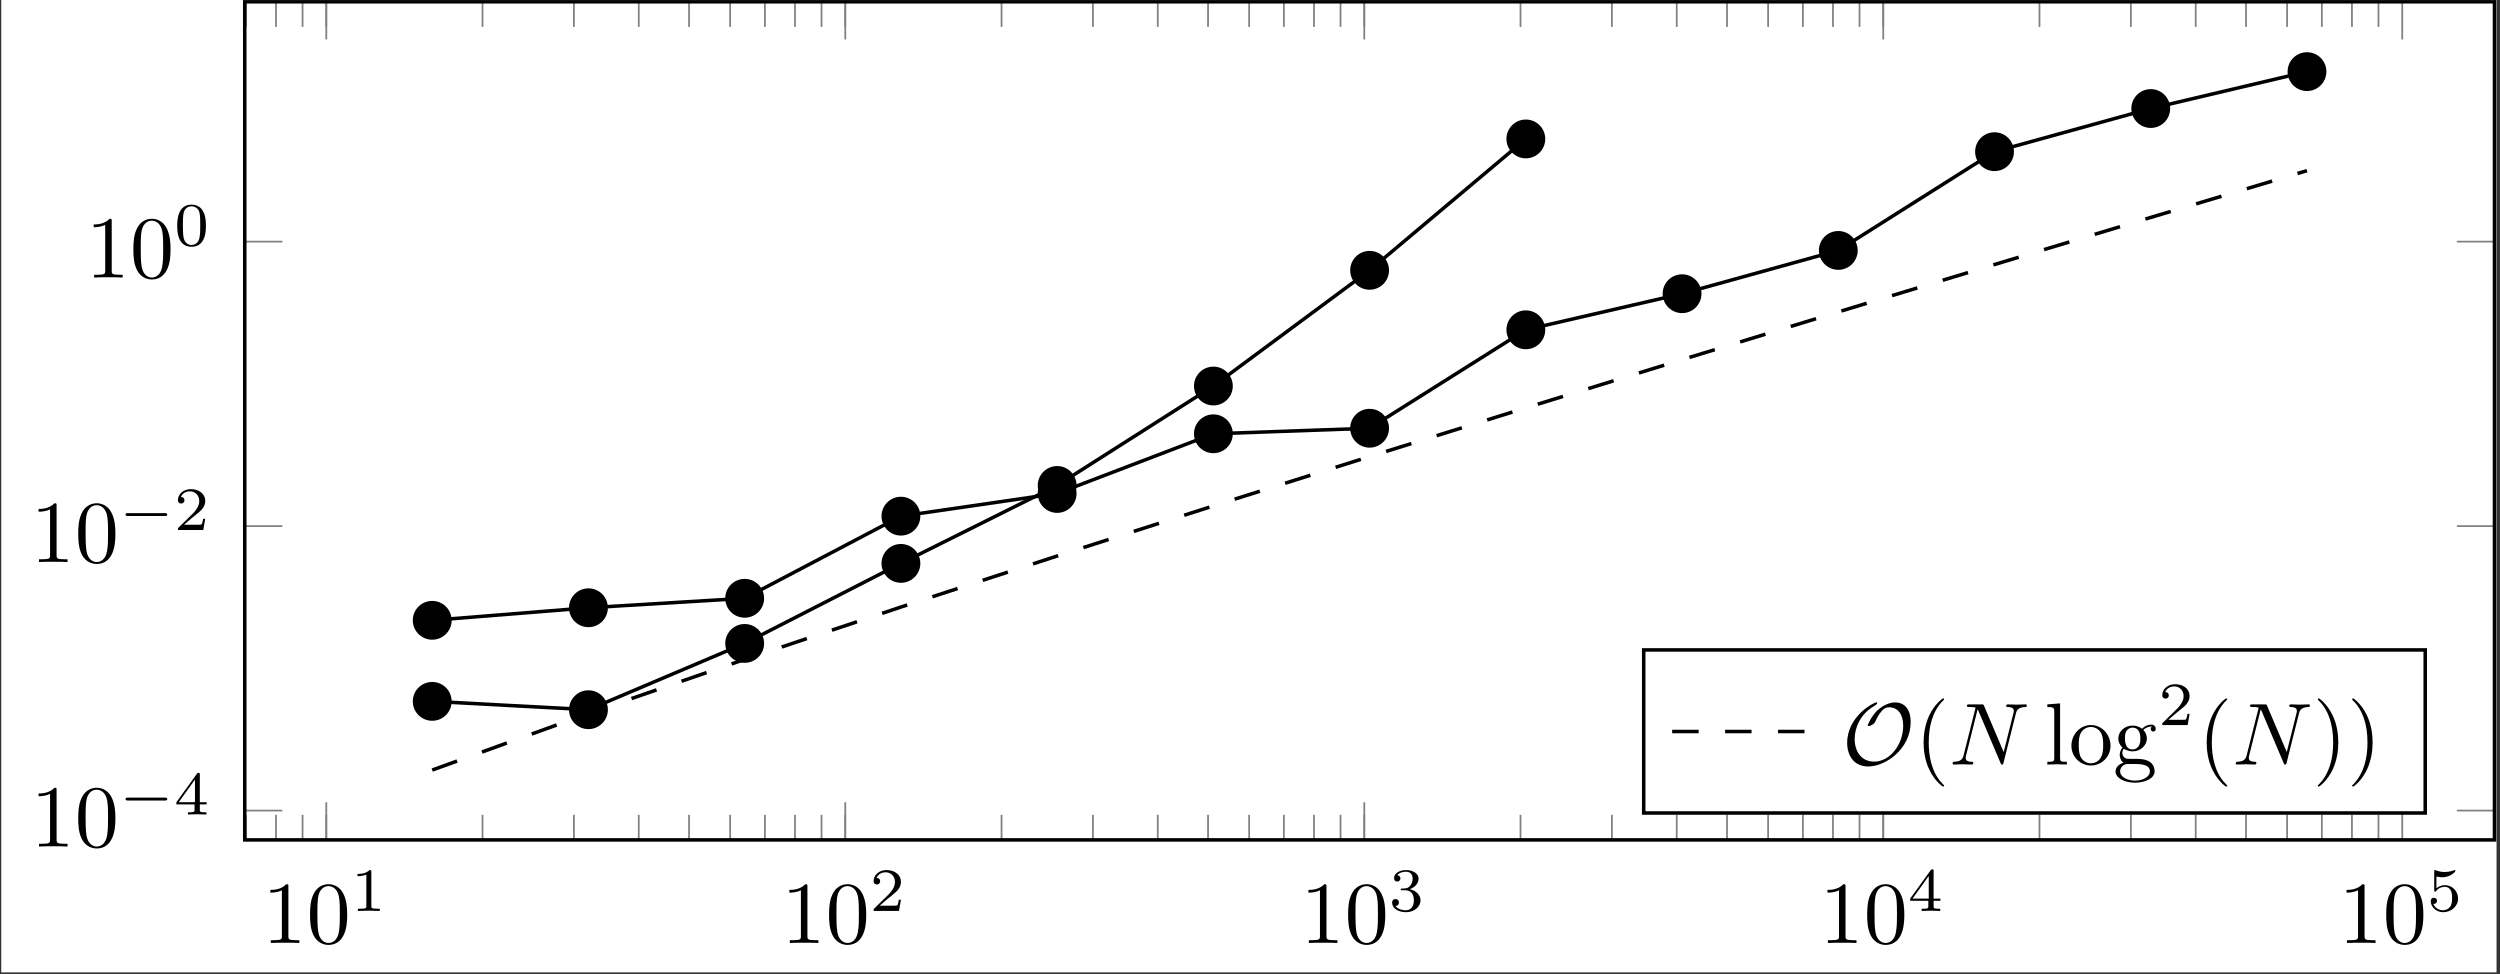 <?xml version="1.0" encoding="UTF-8"?>
<svg xmlns="http://www.w3.org/2000/svg" xmlns:xlink="http://www.w3.org/1999/xlink" width="281.752pt" height="109.794pt" viewBox="0 0 281.752 109.794" version="1.2">
<rect x="0" y="0" width="281.752" height="109.794" fill="#333333" stroke="none"/>
<defs>
<g>
<symbol overflow="visible" id="glyph-1587977467276819-0-0">
<path style="stroke:none;" d=""/>
</symbol>
<symbol overflow="visible" id="glyph-1587977467276819-0-1">
<path style="stroke:none;" d="M 2.922 -6.359 C 2.922 -6.594 2.922 -6.625 2.688 -6.625 C 2.078 -5.984 1.203 -5.984 0.891 -5.984 L 0.891 -5.672 C 1.078 -5.672 1.672 -5.672 2.188 -5.938 L 2.188 -0.781 C 2.188 -0.422 2.156 -0.312 1.266 -0.312 L 0.938 -0.312 L 0.938 0 C 1.297 -0.031 2.156 -0.031 2.547 -0.031 C 2.953 -0.031 3.812 -0.031 4.156 0 L 4.156 -0.312 L 3.844 -0.312 C 2.953 -0.312 2.922 -0.422 2.922 -0.781 Z M 2.922 -6.359 "/>
</symbol>
<symbol overflow="visible" id="glyph-1587977467276819-0-2">
<path style="stroke:none;" d="M 4.578 -3.188 C 4.578 -3.969 4.516 -4.766 4.172 -5.5 C 3.719 -6.453 2.906 -6.625 2.484 -6.625 C 1.891 -6.625 1.156 -6.359 0.75 -5.438 C 0.438 -4.75 0.391 -3.969 0.391 -3.188 C 0.391 -2.438 0.422 -1.547 0.828 -0.781 C 1.266 0.016 1.984 0.219 2.469 0.219 C 3.016 0.219 3.766 0.016 4.203 -0.938 C 4.516 -1.625 4.578 -2.391 4.578 -3.188 Z M 2.469 0 C 2.094 0 1.5 -0.25 1.328 -1.203 C 1.219 -1.797 1.219 -2.719 1.219 -3.297 C 1.219 -3.938 1.219 -4.594 1.297 -5.125 C 1.484 -6.312 2.219 -6.406 2.469 -6.406 C 2.797 -6.406 3.453 -6.219 3.641 -5.234 C 3.75 -4.688 3.75 -3.922 3.75 -3.297 C 3.75 -2.547 3.75 -1.875 3.641 -1.25 C 3.484 -0.297 2.922 0 2.469 0 Z M 2.469 0 "/>
</symbol>
<symbol overflow="visible" id="glyph-1587977467276819-0-3">
<path style="stroke:none;" d="M 3.297 2.391 C 3.297 2.359 3.297 2.328 3.125 2.172 C 1.875 0.922 1.562 -0.969 1.562 -2.484 C 1.562 -4.219 1.938 -5.938 3.156 -7.188 C 3.297 -7.297 3.297 -7.328 3.297 -7.359 C 3.297 -7.422 3.25 -7.453 3.188 -7.453 C 3.094 -7.453 2.203 -6.781 1.609 -5.516 C 1.109 -4.422 0.984 -3.312 0.984 -2.484 C 0.984 -1.703 1.094 -0.5 1.641 0.609 C 2.234 1.844 3.094 2.484 3.188 2.484 C 3.25 2.484 3.297 2.453 3.297 2.391 Z M 3.297 2.391 "/>
</symbol>
<symbol overflow="visible" id="glyph-1587977467276819-0-4">
<path style="stroke:none;" d="M 1.766 -6.891 L 0.328 -6.781 L 0.328 -6.484 C 1.031 -6.484 1.109 -6.406 1.109 -5.922 L 1.109 -0.75 C 1.109 -0.312 1 -0.312 0.328 -0.312 L 0.328 0 C 0.656 -0.016 1.188 -0.031 1.438 -0.031 C 1.672 -0.031 2.172 -0.016 2.531 0 L 2.531 -0.312 C 1.875 -0.312 1.766 -0.312 1.766 -0.75 Z M 1.766 -6.891 "/>
</symbol>
<symbol overflow="visible" id="glyph-1587977467276819-0-5">
<path style="stroke:none;" d="M 4.688 -2.125 C 4.688 -3.406 3.688 -4.453 2.484 -4.453 C 1.25 -4.453 0.281 -3.375 0.281 -2.125 C 0.281 -0.844 1.312 0.109 2.469 0.109 C 3.672 0.109 4.688 -0.859 4.688 -2.125 Z M 2.484 -0.141 C 2.062 -0.141 1.625 -0.344 1.344 -0.812 C 1.109 -1.25 1.109 -1.844 1.109 -2.203 C 1.109 -2.594 1.109 -3.125 1.344 -3.562 C 1.609 -4.031 2.078 -4.234 2.469 -4.234 C 2.906 -4.234 3.344 -4.016 3.594 -3.594 C 3.859 -3.156 3.859 -2.578 3.859 -2.203 C 3.859 -1.844 3.859 -1.312 3.641 -0.875 C 3.422 -0.422 2.984 -0.141 2.484 -0.141 Z M 2.484 -0.141 "/>
</symbol>
<symbol overflow="visible" id="glyph-1587977467276819-0-6">
<path style="stroke:none;" d="M 2.203 -1.703 C 1.344 -1.703 1.344 -2.703 1.344 -2.938 C 1.344 -3.203 1.344 -3.516 1.5 -3.766 C 1.578 -3.891 1.812 -4.156 2.203 -4.156 C 3.078 -4.156 3.078 -3.172 3.078 -2.938 C 3.078 -2.672 3.062 -2.359 2.906 -2.109 C 2.828 -1.984 2.609 -1.703 2.203 -1.703 Z M 1.047 -1.328 C 1.047 -1.359 1.047 -1.594 1.219 -1.781 C 1.609 -1.516 2.016 -1.484 2.203 -1.484 C 3.125 -1.484 3.812 -2.172 3.812 -2.938 C 3.812 -3.297 3.656 -3.672 3.406 -3.891 C 3.766 -4.234 4.125 -4.281 4.297 -4.281 C 4.328 -4.281 4.375 -4.281 4.406 -4.266 C 4.297 -4.234 4.25 -4.125 4.25 -4 C 4.25 -3.828 4.375 -3.719 4.531 -3.719 C 4.625 -3.719 4.812 -3.781 4.812 -4.016 C 4.812 -4.188 4.703 -4.5 4.312 -4.5 C 4.109 -4.5 3.672 -4.438 3.266 -4.031 C 2.844 -4.359 2.422 -4.391 2.203 -4.391 C 1.281 -4.391 0.594 -3.703 0.594 -2.938 C 0.594 -2.5 0.812 -2.125 1.062 -1.922 C 0.938 -1.766 0.75 -1.438 0.75 -1.094 C 0.75 -0.781 0.891 -0.406 1.188 -0.203 C 0.594 -0.047 0.281 0.391 0.281 0.781 C 0.281 1.5 1.266 2.047 2.469 2.047 C 3.641 2.047 4.688 1.547 4.688 0.766 C 4.688 0.422 4.547 -0.094 4.031 -0.375 C 3.516 -0.641 2.938 -0.641 2.328 -0.641 C 2.078 -0.641 1.656 -0.641 1.578 -0.656 C 1.266 -0.703 1.047 -1 1.047 -1.328 Z M 2.484 1.812 C 1.484 1.812 0.797 1.312 0.797 0.781 C 0.797 0.328 1.172 -0.047 1.609 -0.062 L 2.203 -0.062 C 3.047 -0.062 4.156 -0.062 4.156 0.781 C 4.156 1.328 3.453 1.812 2.484 1.812 Z M 2.484 1.812 "/>
</symbol>
<symbol overflow="visible" id="glyph-1587977467276819-0-7">
<path style="stroke:none;" d="M 2.875 -2.484 C 2.875 -3.266 2.766 -4.469 2.219 -5.578 C 1.625 -6.812 0.766 -7.453 0.672 -7.453 C 0.609 -7.453 0.562 -7.406 0.562 -7.359 C 0.562 -7.328 0.562 -7.297 0.75 -7.125 C 1.734 -6.141 2.297 -4.562 2.297 -2.484 C 2.297 -0.781 1.922 0.969 0.703 2.219 C 0.562 2.328 0.562 2.359 0.562 2.391 C 0.562 2.438 0.609 2.484 0.672 2.484 C 0.766 2.484 1.656 1.812 2.25 0.547 C 2.75 -0.547 2.875 -1.656 2.875 -2.484 Z M 2.875 -2.484 "/>
</symbol>
<symbol overflow="visible" id="glyph-1587977467276819-1-0">
<path style="stroke:none;" d=""/>
</symbol>
<symbol overflow="visible" id="glyph-1587977467276819-1-1">
<path style="stroke:none;" d="M 2.328 -4.422 C 2.328 -4.609 2.312 -4.609 2.125 -4.609 C 1.672 -4.172 1.047 -4.172 0.766 -4.172 L 0.766 -3.922 C 0.922 -3.922 1.391 -3.922 1.766 -4.109 L 1.766 -0.562 C 1.766 -0.344 1.766 -0.25 1.078 -0.25 L 0.812 -0.25 L 0.812 0 C 0.938 0 1.781 -0.031 2.047 -0.031 C 2.266 -0.031 3.141 0 3.281 0 L 3.281 -0.25 L 3.031 -0.25 C 2.328 -0.25 2.328 -0.344 2.328 -0.562 Z M 2.328 -4.422 "/>
</symbol>
<symbol overflow="visible" id="glyph-1587977467276819-1-2">
<path style="stroke:none;" d="M 3.516 -1.266 L 3.281 -1.266 C 3.25 -1.109 3.188 -0.703 3.094 -0.625 C 3.031 -0.594 2.5 -0.594 2.406 -0.594 L 1.125 -0.594 C 1.859 -1.234 2.094 -1.438 2.516 -1.766 C 3.031 -2.172 3.516 -2.594 3.516 -3.266 C 3.516 -4.109 2.781 -4.609 1.891 -4.609 C 1.016 -4.609 0.438 -4.016 0.438 -3.375 C 0.438 -3.016 0.734 -2.984 0.812 -2.984 C 0.969 -2.984 1.172 -3.094 1.172 -3.344 C 1.172 -3.484 1.125 -3.719 0.766 -3.719 C 0.984 -4.219 1.453 -4.359 1.781 -4.359 C 2.469 -4.359 2.844 -3.828 2.844 -3.266 C 2.844 -2.656 2.406 -2.172 2.188 -1.922 L 0.5 -0.266 C 0.438 -0.203 0.438 -0.188 0.438 0 L 3.297 0 Z M 3.516 -1.266 "/>
</symbol>
<symbol overflow="visible" id="glyph-1587977467276819-1-3">
<path style="stroke:none;" d="M 1.891 -2.328 C 2.438 -2.328 2.828 -1.953 2.828 -1.203 C 2.828 -0.344 2.328 -0.078 1.922 -0.078 C 1.641 -0.078 1.031 -0.156 0.75 -0.562 C 1.078 -0.578 1.141 -0.812 1.141 -0.953 C 1.141 -1.188 0.984 -1.344 0.766 -1.344 C 0.562 -1.344 0.375 -1.219 0.375 -0.938 C 0.375 -0.281 1.094 0.141 1.938 0.141 C 2.906 0.141 3.578 -0.5 3.578 -1.203 C 3.578 -1.75 3.125 -2.281 2.359 -2.453 C 3.094 -2.719 3.359 -3.234 3.359 -3.656 C 3.359 -4.203 2.719 -4.609 1.953 -4.609 C 1.188 -4.609 0.594 -4.234 0.594 -3.688 C 0.594 -3.453 0.75 -3.312 0.953 -3.312 C 1.172 -3.312 1.312 -3.484 1.312 -3.672 C 1.312 -3.875 1.172 -4.016 0.953 -4.031 C 1.203 -4.344 1.672 -4.422 1.938 -4.422 C 2.25 -4.422 2.688 -4.266 2.688 -3.656 C 2.688 -3.359 2.594 -3.047 2.406 -2.828 C 2.172 -2.562 1.984 -2.547 1.641 -2.531 C 1.453 -2.516 1.453 -2.516 1.406 -2.516 C 1.391 -2.516 1.344 -2.5 1.344 -2.422 C 1.344 -2.328 1.406 -2.328 1.516 -2.328 Z M 1.891 -2.328 "/>
</symbol>
<symbol overflow="visible" id="glyph-1587977467276819-1-4">
<path style="stroke:none;" d="M 3.672 -1.141 L 3.672 -1.391 L 2.906 -1.391 L 2.906 -4.484 C 2.906 -4.641 2.906 -4.688 2.75 -4.688 C 2.672 -4.688 2.641 -4.688 2.578 -4.594 L 0.266 -1.391 L 0.266 -1.141 L 2.312 -1.141 L 2.312 -0.562 C 2.312 -0.328 2.312 -0.25 1.75 -0.25 L 1.562 -0.25 L 1.562 0 C 1.906 -0.016 2.359 -0.031 2.609 -0.031 C 2.859 -0.031 3.312 -0.016 3.656 0 L 3.656 -0.25 L 3.469 -0.25 C 2.906 -0.25 2.906 -0.328 2.906 -0.562 L 2.906 -1.141 Z M 2.359 -3.938 L 2.359 -1.391 L 0.531 -1.391 Z M 2.359 -3.938 "/>
</symbol>
<symbol overflow="visible" id="glyph-1587977467276819-1-5">
<path style="stroke:none;" d="M 1.078 -3.875 C 1.438 -3.797 1.641 -3.797 1.75 -3.797 C 2.672 -3.797 3.219 -4.422 3.219 -4.516 C 3.219 -4.594 3.156 -4.609 3.125 -4.609 C 3.109 -4.609 3.094 -4.609 3.078 -4.594 C 2.906 -4.531 2.531 -4.391 2.016 -4.391 C 1.828 -4.391 1.453 -4.406 1.016 -4.578 C 0.938 -4.609 0.922 -4.609 0.922 -4.609 C 0.828 -4.609 0.828 -4.547 0.828 -4.422 L 0.828 -2.375 C 0.828 -2.266 0.828 -2.172 0.938 -2.172 C 1 -2.172 1.016 -2.188 1.078 -2.281 C 1.375 -2.656 1.797 -2.719 2.047 -2.719 C 2.469 -2.719 2.656 -2.375 2.688 -2.328 C 2.812 -2.094 2.844 -1.828 2.844 -1.422 C 2.844 -1.219 2.844 -0.812 2.641 -0.5 C 2.469 -0.25 2.172 -0.078 1.828 -0.078 C 1.375 -0.078 0.906 -0.328 0.734 -0.797 C 1 -0.766 1.141 -0.953 1.141 -1.141 C 1.141 -1.438 0.875 -1.484 0.781 -1.484 C 0.766 -1.484 0.438 -1.484 0.438 -1.109 C 0.438 -0.484 1.016 0.141 1.844 0.141 C 2.734 0.141 3.516 -0.516 3.516 -1.391 C 3.516 -2.188 2.906 -2.906 2.047 -2.906 C 1.75 -2.906 1.391 -2.828 1.078 -2.562 Z M 1.078 -3.875 "/>
</symbol>
<symbol overflow="visible" id="glyph-1587977467276819-1-6">
<path style="stroke:none;" d="M 3.594 -2.219 C 3.594 -2.984 3.5 -3.531 3.172 -4.016 C 2.969 -4.344 2.531 -4.609 1.969 -4.609 C 0.359 -4.609 0.359 -2.719 0.359 -2.219 C 0.359 -1.719 0.359 0.141 1.969 0.141 C 3.594 0.141 3.594 -1.719 3.594 -2.219 Z M 1.969 -0.062 C 1.656 -0.062 1.234 -0.25 1.094 -0.812 C 1 -1.219 1 -1.797 1 -2.312 C 1 -2.812 1 -3.344 1.094 -3.734 C 1.25 -4.281 1.688 -4.422 1.969 -4.422 C 2.344 -4.422 2.719 -4.188 2.844 -3.797 C 2.953 -3.406 2.953 -2.906 2.953 -2.312 C 2.953 -1.797 2.953 -1.281 2.859 -0.844 C 2.719 -0.203 2.25 -0.062 1.969 -0.062 Z M 1.969 -0.062 "/>
</symbol>
<symbol overflow="visible" id="glyph-1587977467276819-2-0">
<path style="stroke:none;" d=""/>
</symbol>
<symbol overflow="visible" id="glyph-1587977467276819-2-1">
<path style="stroke:none;" d="M 5.172 -1.578 C 5.281 -1.578 5.453 -1.578 5.453 -1.734 C 5.453 -1.906 5.297 -1.906 5.172 -1.906 L 1.031 -1.906 C 0.922 -1.906 0.75 -1.906 0.75 -1.75 C 0.75 -1.578 0.906 -1.578 1.031 -1.578 Z M 5.172 -1.578 "/>
</symbol>
<symbol overflow="visible" id="glyph-1587977467276819-3-0">
<path style="stroke:none;" d=""/>
</symbol>
<symbol overflow="visible" id="glyph-1587977467276819-3-1">
<path style="stroke:none;" d="M 7.719 -4.797 C 7.719 -6.047 7.172 -7 5.953 -7 C 4.922 -7 4.047 -6.172 3.969 -6.109 C 3.188 -5.328 2.875 -4.438 2.875 -4.406 C 2.875 -4.359 2.938 -4.344 2.984 -4.344 C 3.172 -4.344 3.328 -4.438 3.484 -4.547 C 3.656 -4.688 3.672 -4.703 3.781 -4.938 C 3.859 -5.141 4.094 -5.625 4.469 -6.047 C 4.703 -6.312 4.906 -6.453 5.297 -6.453 C 6.266 -6.453 6.875 -5.672 6.875 -4.359 C 6.875 -2.328 5.438 -0.328 3.594 -0.328 C 2.188 -0.328 1.406 -1.453 1.406 -2.875 C 1.406 -4.219 2.109 -5.719 3.562 -6.562 C 3.656 -6.625 3.953 -6.812 3.953 -6.938 C 3.953 -7 3.875 -7 3.859 -7 C 3.516 -7 0.562 -5.422 0.562 -2.438 C 0.562 -1.047 1.297 0.219 2.938 0.219 C 4.875 0.219 7.719 -1.734 7.719 -4.797 Z M 7.719 -4.797 "/>
</symbol>
<symbol overflow="visible" id="glyph-1587977467276819-4-0">
<path style="stroke:none;" d=""/>
</symbol>
<symbol overflow="visible" id="glyph-1587977467276819-4-1">
<path style="stroke:none;" d="M 7.516 -5.75 C 7.609 -6.141 7.797 -6.453 8.594 -6.484 C 8.641 -6.484 8.75 -6.484 8.75 -6.672 C 8.75 -6.688 8.75 -6.781 8.625 -6.781 C 8.297 -6.781 7.953 -6.75 7.625 -6.75 C 7.281 -6.75 6.938 -6.781 6.609 -6.781 C 6.547 -6.781 6.422 -6.781 6.422 -6.594 C 6.422 -6.484 6.531 -6.484 6.609 -6.484 C 7.172 -6.469 7.281 -6.266 7.281 -6.047 C 7.281 -6.016 7.266 -5.859 7.25 -5.828 L 6.141 -1.406 L 3.938 -6.594 C 3.859 -6.781 3.859 -6.781 3.625 -6.781 L 2.297 -6.781 C 2.094 -6.781 2 -6.781 2 -6.594 C 2 -6.484 2.094 -6.484 2.281 -6.484 C 2.328 -6.484 2.969 -6.484 2.969 -6.391 L 1.625 -1.047 C 1.531 -0.656 1.359 -0.344 0.562 -0.312 C 0.5 -0.312 0.391 -0.297 0.391 -0.109 C 0.391 -0.047 0.438 0 0.516 0 C 0.828 0 1.188 -0.031 1.516 -0.031 C 1.844 -0.031 2.203 0 2.531 0 C 2.578 0 2.719 0 2.719 -0.203 C 2.719 -0.297 2.625 -0.312 2.516 -0.312 C 1.938 -0.328 1.859 -0.547 1.859 -0.75 C 1.859 -0.812 1.875 -0.859 1.891 -0.969 L 3.203 -6.219 C 3.25 -6.156 3.25 -6.141 3.297 -6.047 L 5.781 -0.188 C 5.844 -0.016 5.875 0 5.969 0 C 6.078 0 6.078 -0.031 6.125 -0.203 Z M 7.516 -5.75 "/>
</symbol>
</g>
<clipPath id="clip-1587977467276819-1">
  <path d="M 0.141 0 L 281.363 0 L 281.363 109.59 L 0.141 109.59 Z M 0.141 0 "/>
</clipPath>
<clipPath id="clip-1587977467276819-2">
  <path d="M 27 27 L 281.363 27 L 281.363 92 L 27 92 Z M 27 27 "/>
</clipPath>
<clipPath id="clip-1587977467276819-3">
  <path d="M 27 0 L 281.363 0 L 281.363 95 L 27 95 Z M 27 0 "/>
</clipPath>
</defs>
<g id="surface1">
<g clip-path="url(#clip-1587977467276819-1)" clip-rule="nonzero">
<path style=" stroke:none;fill-rule:nonzero;fill:rgb(100%,100%,100%);fill-opacity:1;" d="M 0.141 109.59 L 282.418 109.59 L 282.418 -0.41 L 0.141 -0.41 Z M 0.141 109.59 "/>
</g>
<path style="fill:none;stroke-width:0.199;stroke-linecap:butt;stroke-linejoin:miter;stroke:rgb(50%,50%,50%);stroke-opacity:1;stroke-miterlimit:10;" d="M 49.527 -67.563 L 49.527 -64.725 M 52.928 -67.563 L 52.928 -64.725 M 55.926 -67.563 L 55.926 -64.725 M 58.607 -67.563 L 58.607 -64.725 M 76.249 -67.563 L 76.249 -64.725 M 86.569 -67.563 L 86.569 -64.725 M 93.892 -67.563 L 93.892 -64.725 M 99.57 -67.563 L 99.57 -64.725 M 104.212 -67.563 L 104.212 -64.725 M 108.137 -67.563 L 108.137 -64.725 M 111.534 -67.563 L 111.534 -64.725 M 114.532 -67.563 L 114.532 -64.725 M 117.213 -67.563 L 117.213 -64.725 M 134.859 -67.563 L 134.859 -64.725 M 145.179 -67.563 L 145.179 -64.725 M 152.502 -67.563 L 152.502 -64.725 M 158.18 -67.563 L 158.18 -64.725 M 162.822 -67.563 L 162.822 -64.725 M 166.743 -67.563 L 166.743 -64.725 M 170.144 -67.563 L 170.144 -64.725 M 173.142 -67.563 L 173.142 -64.725 M 175.823 -67.563 L 175.823 -64.725 M 193.465 -67.563 L 193.465 -64.725 M 203.785 -67.563 L 203.785 -64.725 M 211.107 -67.563 L 211.107 -64.725 M 216.786 -67.563 L 216.786 -64.725 M 221.427 -67.563 L 221.427 -64.725 M 225.353 -67.563 L 225.353 -64.725 M 228.75 -67.563 L 228.75 -64.725 M 231.748 -67.563 L 231.748 -64.725 M 234.428 -67.563 L 234.428 -64.725 M 252.071 -67.563 L 252.071 -64.725 M 262.391 -67.563 L 262.391 -64.725 M 269.713 -67.563 L 269.713 -64.725 M 275.396 -67.563 L 275.396 -64.725 M 280.033 -67.563 L 280.033 -64.725 M 283.959 -67.563 L 283.959 -64.725 M 287.356 -67.563 L 287.356 -64.725 M 290.353 -67.563 L 290.353 -64.725 M 49.527 27.083 L 49.527 24.25 M 52.928 27.083 L 52.928 24.25 M 55.926 27.083 L 55.926 24.25 M 58.607 27.083 L 58.607 24.25 M 76.249 27.083 L 76.249 24.25 M 86.569 27.083 L 86.569 24.25 M 93.892 27.083 L 93.892 24.25 M 99.57 27.083 L 99.57 24.25 M 104.212 27.083 L 104.212 24.25 M 108.137 27.083 L 108.137 24.25 M 111.534 27.083 L 111.534 24.25 M 114.532 27.083 L 114.532 24.25 M 117.213 27.083 L 117.213 24.25 M 134.859 27.083 L 134.859 24.25 M 145.179 27.083 L 145.179 24.25 M 152.502 27.083 L 152.502 24.25 M 158.18 27.083 L 158.18 24.25 M 162.822 27.083 L 162.822 24.25 M 166.743 27.083 L 166.743 24.25 M 170.144 27.083 L 170.144 24.25 M 173.142 27.083 L 173.142 24.25 M 175.823 27.083 L 175.823 24.25 M 193.465 27.083 L 193.465 24.25 M 203.785 27.083 L 203.785 24.25 M 211.107 27.083 L 211.107 24.25 M 216.786 27.083 L 216.786 24.25 M 221.427 27.083 L 221.427 24.25 M 225.353 27.083 L 225.353 24.25 M 228.75 27.083 L 228.75 24.25 M 231.748 27.083 L 231.748 24.25 M 234.428 27.083 L 234.428 24.25 M 252.071 27.083 L 252.071 24.25 M 262.391 27.083 L 262.391 24.25 M 269.713 27.083 L 269.713 24.25 M 275.396 27.083 L 275.396 24.25 M 280.033 27.083 L 280.033 24.25 M 283.959 27.083 L 283.959 24.25 M 287.356 27.083 L 287.356 24.25 M 290.353 27.083 L 290.353 24.25 " transform="matrix(0.998,0,0,-0.998,-21.716,27.232)"/>
<path style="fill:none;stroke-width:0.199;stroke-linecap:butt;stroke-linejoin:miter;stroke:rgb(50%,50%,50%);stroke-opacity:1;stroke-miterlimit:10;" d="M 58.607 -67.563 L 58.607 -63.309 M 117.213 -67.563 L 117.213 -63.309 M 175.823 -67.563 L 175.823 -63.309 M 234.428 -67.563 L 234.428 -63.309 M 293.038 -67.563 L 293.038 -63.309 M 58.607 27.083 L 58.607 22.833 M 117.213 27.083 L 117.213 22.833 M 175.823 27.083 L 175.823 22.833 M 234.428 27.083 L 234.428 22.833 M 293.038 27.083 L 293.038 22.833 " transform="matrix(0.998,0,0,-0.998,-21.716,27.232)"/>
<g clip-path="url(#clip-1587977467276819-2)" clip-rule="nonzero">
<path style="fill:none;stroke-width:0.199;stroke-linecap:butt;stroke-linejoin:miter;stroke:rgb(50%,50%,50%);stroke-opacity:1;stroke-miterlimit:10;" d="M 49.398 -64.248 L 53.645 -64.248 M 49.398 -32.125 L 53.645 -32.125 M 49.398 0.001 L 53.645 0.001 M 303.452 -64.248 L 299.206 -64.248 M 303.452 -32.125 L 299.206 -32.125 M 303.452 0.001 L 299.206 0.001 " transform="matrix(0.998,0,0,-0.998,-21.716,27.232)"/>
</g>
<g clip-path="url(#clip-1587977467276819-3)" clip-rule="nonzero">
<path style="fill:none;stroke-width:0.399;stroke-linecap:butt;stroke-linejoin:miter;stroke:rgb(0%,0%,0%);stroke-opacity:1;stroke-miterlimit:10;" d="M 49.398 -67.563 L 49.398 27.083 L 303.452 27.083 L 303.452 -67.563 Z M 49.398 -67.563 " transform="matrix(0.998,0,0,-0.998,-21.716,27.232)"/>
</g>
<g style="fill:rgb(0%,0%,0%);fill-opacity:1;">
  <use xlink:href="#glyph-1587977467276819-0-1" x="29.579" y="106.274"/>
  <use xlink:href="#glyph-1587977467276819-0-2" x="34.551" y="106.274"/>
</g>
<g style="fill:rgb(0%,0%,0%);fill-opacity:1;">
  <use xlink:href="#glyph-1587977467276819-1-1" x="39.522" y="102.665"/>
</g>
<g style="fill:rgb(0%,0%,0%);fill-opacity:1;">
  <use xlink:href="#glyph-1587977467276819-0-1" x="88.075" y="106.274"/>
  <use xlink:href="#glyph-1587977467276819-0-2" x="93.047" y="106.274"/>
</g>
<g style="fill:rgb(0%,0%,0%);fill-opacity:1;">
  <use xlink:href="#glyph-1587977467276819-1-2" x="98.019" y="102.665"/>
</g>
<g style="fill:rgb(0%,0%,0%);fill-opacity:1;">
  <use xlink:href="#glyph-1587977467276819-0-1" x="146.572" y="106.274"/>
  <use xlink:href="#glyph-1587977467276819-0-2" x="151.544" y="106.274"/>
</g>
<g style="fill:rgb(0%,0%,0%);fill-opacity:1;">
  <use xlink:href="#glyph-1587977467276819-1-3" x="156.517" y="102.665"/>
</g>
<g style="fill:rgb(0%,0%,0%);fill-opacity:1;">
  <use xlink:href="#glyph-1587977467276819-0-1" x="205.069" y="106.274"/>
  <use xlink:href="#glyph-1587977467276819-0-2" x="210.041" y="106.274"/>
</g>
<g style="fill:rgb(0%,0%,0%);fill-opacity:1;">
  <use xlink:href="#glyph-1587977467276819-1-4" x="215.013" y="102.665"/>
</g>
<g style="fill:rgb(0%,0%,0%);fill-opacity:1;">
  <use xlink:href="#glyph-1587977467276819-0-1" x="263.566" y="106.274"/>
  <use xlink:href="#glyph-1587977467276819-0-2" x="268.538" y="106.274"/>
</g>
<g style="fill:rgb(0%,0%,0%);fill-opacity:1;">
  <use xlink:href="#glyph-1587977467276819-1-5" x="273.51" y="102.665"/>
</g>
<g style="fill:rgb(0%,0%,0%);fill-opacity:1;">
  <use xlink:href="#glyph-1587977467276819-0-1" x="3.455" y="95.406"/>
  <use xlink:href="#glyph-1587977467276819-0-2" x="8.427" y="95.406"/>
</g>
<g style="fill:rgb(0%,0%,0%);fill-opacity:1;">
  <use xlink:href="#glyph-1587977467276819-2-1" x="13.398" y="91.797"/>
</g>
<g style="fill:rgb(0%,0%,0%);fill-opacity:1;">
  <use xlink:href="#glyph-1587977467276819-1-4" x="19.614" y="91.797"/>
</g>
<g style="fill:rgb(0%,0%,0%);fill-opacity:1;">
  <use xlink:href="#glyph-1587977467276819-0-1" x="3.455" y="63.342"/>
  <use xlink:href="#glyph-1587977467276819-0-2" x="8.427" y="63.342"/>
</g>
<g style="fill:rgb(0%,0%,0%);fill-opacity:1;">
  <use xlink:href="#glyph-1587977467276819-2-1" x="13.398" y="59.734"/>
</g>
<g style="fill:rgb(0%,0%,0%);fill-opacity:1;">
  <use xlink:href="#glyph-1587977467276819-1-2" x="19.614" y="59.734"/>
</g>
<g style="fill:rgb(0%,0%,0%);fill-opacity:1;">
  <use xlink:href="#glyph-1587977467276819-0-1" x="9.669" y="31.279"/>
  <use xlink:href="#glyph-1587977467276819-0-2" x="14.641" y="31.279"/>
</g>
<g style="fill:rgb(0%,0%,0%);fill-opacity:1;">
  <use xlink:href="#glyph-1587977467276819-1-6" x="19.614" y="27.671"/>
</g>
<path style="fill:none;stroke-width:0.399;stroke-linecap:butt;stroke-linejoin:miter;stroke:rgb(0%,0%,0%);stroke-opacity:1;stroke-miterlimit:10;" d="M 70.567 -42.762 L 88.209 -41.346 L 105.852 -40.277 L 123.498 -31.002 L 141.14 -28.439 L 158.783 -21.699 L 176.425 -21.073 L 194.068 -9.955 L 211.71 -5.881 L 229.352 -0.993 L 246.995 10.157 L 264.637 15.03 L 282.28 19.198 " transform="matrix(0.998,0,0,-0.998,-21.716,27.232)"/>
<path style="fill:none;stroke-width:0.399;stroke-linecap:butt;stroke-linejoin:miter;stroke:rgb(0%,0%,0%);stroke-opacity:1;stroke-miterlimit:10;" d="M 70.567 -51.916 L 88.209 -52.859 L 105.852 -45.373 L 123.498 -36.336 L 141.14 -27.535 L 158.783 -16.306 L 176.425 -3.239 L 194.068 11.597 " transform="matrix(0.998,0,0,-0.998,-21.716,27.232)"/>
<path style="fill:none;stroke-width:0.399;stroke-linecap:butt;stroke-linejoin:miter;stroke:rgb(0%,0%,0%);stroke-opacity:1;stroke-dasharray:2.989,2.989;stroke-miterlimit:10;" d="M 70.567 -59.673 L 88.209 -53.282 L 105.852 -47.177 L 123.498 -41.263 L 141.14 -35.499 L 158.783 -29.84 L 176.425 -24.271 L 194.068 -18.772 L 211.71 -13.328 L 229.352 -7.935 L 246.995 -2.585 L 264.637 2.733 L 282.28 8.016 " transform="matrix(0.998,0,0,-0.998,-21.716,27.232)"/>
<path style="fill-rule:nonzero;fill:rgb(0%,0%,0%);fill-opacity:1;stroke-width:0.399;stroke-linecap:butt;stroke-linejoin:miter;stroke:rgb(0%,0%,0%);stroke-opacity:1;stroke-miterlimit:10;" d="M 72.563 -42.762 C 72.563 -41.663 71.67 -40.77 70.567 -40.77 C 69.467 -40.77 68.575 -41.663 68.575 -42.762 C 68.575 -43.862 69.467 -44.754 70.567 -44.754 C 71.67 -44.754 72.563 -43.862 72.563 -42.762 Z M 72.563 -42.762 " transform="matrix(0.998,0,0,-0.998,-21.716,27.232)"/>
<path style="fill-rule:nonzero;fill:rgb(0%,0%,0%);fill-opacity:1;stroke-width:0.399;stroke-linecap:butt;stroke-linejoin:miter;stroke:rgb(0%,0%,0%);stroke-opacity:1;stroke-miterlimit:10;" d="M 90.205 -41.346 C 90.205 -40.246 89.313 -39.354 88.209 -39.354 C 87.11 -39.354 86.217 -40.246 86.217 -41.346 C 86.217 -42.445 87.11 -43.338 88.209 -43.338 C 89.313 -43.338 90.205 -42.445 90.205 -41.346 Z M 90.205 -41.346 " transform="matrix(0.998,0,0,-0.998,-21.716,27.232)"/>
<path style="fill-rule:nonzero;fill:rgb(0%,0%,0%);fill-opacity:1;stroke-width:0.399;stroke-linecap:butt;stroke-linejoin:miter;stroke:rgb(0%,0%,0%);stroke-opacity:1;stroke-miterlimit:10;" d="M 107.848 -40.277 C 107.848 -39.177 106.955 -38.285 105.852 -38.285 C 104.752 -38.285 103.86 -39.177 103.86 -40.277 C 103.86 -41.377 104.752 -42.269 105.852 -42.269 C 106.955 -42.269 107.848 -41.377 107.848 -40.277 Z M 107.848 -40.277 " transform="matrix(0.998,0,0,-0.998,-21.716,27.232)"/>
<path style="fill-rule:nonzero;fill:rgb(0%,0%,0%);fill-opacity:1;stroke-width:0.399;stroke-linecap:butt;stroke-linejoin:miter;stroke:rgb(0%,0%,0%);stroke-opacity:1;stroke-miterlimit:10;" d="M 125.49 -31.002 C 125.49 -29.902 124.598 -29.01 123.498 -29.01 C 122.398 -29.01 121.506 -29.902 121.506 -31.002 C 121.506 -32.102 122.398 -32.994 123.498 -32.994 C 124.598 -32.994 125.49 -32.102 125.49 -31.002 Z M 125.49 -31.002 " transform="matrix(0.998,0,0,-0.998,-21.716,27.232)"/>
<path style="fill-rule:nonzero;fill:rgb(0%,0%,0%);fill-opacity:1;stroke-width:0.399;stroke-linecap:butt;stroke-linejoin:miter;stroke:rgb(0%,0%,0%);stroke-opacity:1;stroke-miterlimit:10;" d="M 143.132 -28.439 C 143.132 -27.339 142.24 -26.447 141.14 -26.447 C 140.041 -26.447 139.148 -27.339 139.148 -28.439 C 139.148 -29.538 140.041 -30.431 141.14 -30.431 C 142.24 -30.431 143.132 -29.538 143.132 -28.439 Z M 143.132 -28.439 " transform="matrix(0.998,0,0,-0.998,-21.716,27.232)"/>
<path style="fill-rule:nonzero;fill:rgb(0%,0%,0%);fill-opacity:1;stroke-width:0.399;stroke-linecap:butt;stroke-linejoin:miter;stroke:rgb(0%,0%,0%);stroke-opacity:1;stroke-miterlimit:10;" d="M 160.775 -21.699 C 160.775 -20.596 159.883 -19.707 158.783 -19.707 C 157.683 -19.707 156.791 -20.596 156.791 -21.699 C 156.791 -22.799 157.683 -23.691 158.783 -23.691 C 159.883 -23.691 160.775 -22.799 160.775 -21.699 Z M 160.775 -21.699 " transform="matrix(0.998,0,0,-0.998,-21.716,27.232)"/>
<path style="fill-rule:nonzero;fill:rgb(0%,0%,0%);fill-opacity:1;stroke-width:0.399;stroke-linecap:butt;stroke-linejoin:miter;stroke:rgb(0%,0%,0%);stroke-opacity:1;stroke-miterlimit:10;" d="M 178.417 -21.073 C 178.417 -19.97 177.525 -19.081 176.425 -19.081 C 175.326 -19.081 174.433 -19.97 174.433 -21.073 C 174.433 -22.173 175.326 -23.065 176.425 -23.065 C 177.525 -23.065 178.417 -22.173 178.417 -21.073 Z M 178.417 -21.073 " transform="matrix(0.998,0,0,-0.998,-21.716,27.232)"/>
<path style="fill-rule:nonzero;fill:rgb(0%,0%,0%);fill-opacity:1;stroke-width:0.399;stroke-linecap:butt;stroke-linejoin:miter;stroke:rgb(0%,0%,0%);stroke-opacity:1;stroke-miterlimit:10;" d="M 196.06 -9.955 C 196.06 -8.855 195.167 -7.963 194.068 -7.963 C 192.968 -7.963 192.076 -8.855 192.076 -9.955 C 192.076 -11.058 192.968 -11.951 194.068 -11.951 C 195.167 -11.951 196.06 -11.058 196.06 -9.955 Z M 196.06 -9.955 " transform="matrix(0.998,0,0,-0.998,-21.716,27.232)"/>
<path style="fill-rule:nonzero;fill:rgb(0%,0%,0%);fill-opacity:1;stroke-width:0.399;stroke-linecap:butt;stroke-linejoin:miter;stroke:rgb(0%,0%,0%);stroke-opacity:1;stroke-miterlimit:10;" d="M 213.702 -5.881 C 213.702 -4.781 212.81 -3.889 211.71 -3.889 C 210.61 -3.889 209.718 -4.781 209.718 -5.881 C 209.718 -6.98 210.61 -7.873 211.71 -7.873 C 212.81 -7.873 213.702 -6.98 213.702 -5.881 Z M 213.702 -5.881 " transform="matrix(0.998,0,0,-0.998,-21.716,27.232)"/>
<path style="fill-rule:nonzero;fill:rgb(0%,0%,0%);fill-opacity:1;stroke-width:0.399;stroke-linecap:butt;stroke-linejoin:miter;stroke:rgb(0%,0%,0%);stroke-opacity:1;stroke-miterlimit:10;" d="M 231.344 -0.993 C 231.344 0.107 230.452 0.999 229.352 0.999 C 228.253 0.999 227.36 0.107 227.36 -0.993 C 227.36 -2.092 228.253 -2.985 229.352 -2.985 C 230.452 -2.985 231.344 -2.092 231.344 -0.993 Z M 231.344 -0.993 " transform="matrix(0.998,0,0,-0.998,-21.716,27.232)"/>
<path style="fill-rule:nonzero;fill:rgb(0%,0%,0%);fill-opacity:1;stroke-width:0.399;stroke-linecap:butt;stroke-linejoin:miter;stroke:rgb(0%,0%,0%);stroke-opacity:1;stroke-miterlimit:10;" d="M 248.987 10.157 C 248.987 11.257 248.095 12.149 246.995 12.149 C 245.895 12.149 245.003 11.257 245.003 10.157 C 245.003 9.057 245.895 8.165 246.995 8.165 C 248.095 8.165 248.987 9.057 248.987 10.157 Z M 248.987 10.157 " transform="matrix(0.998,0,0,-0.998,-21.716,27.232)"/>
<path style="fill-rule:nonzero;fill:rgb(0%,0%,0%);fill-opacity:1;stroke-width:0.399;stroke-linecap:butt;stroke-linejoin:miter;stroke:rgb(0%,0%,0%);stroke-opacity:1;stroke-miterlimit:10;" d="M 266.629 15.03 C 266.629 16.129 265.737 17.022 264.637 17.022 C 263.538 17.022 262.645 16.129 262.645 15.03 C 262.645 13.93 263.538 13.038 264.637 13.038 C 265.737 13.038 266.629 13.93 266.629 15.03 Z M 266.629 15.03 " transform="matrix(0.998,0,0,-0.998,-21.716,27.232)"/>
<path style="fill-rule:nonzero;fill:rgb(0%,0%,0%);fill-opacity:1;stroke-width:0.399;stroke-linecap:butt;stroke-linejoin:miter;stroke:rgb(0%,0%,0%);stroke-opacity:1;stroke-miterlimit:10;" d="M 284.272 19.198 C 284.272 20.297 283.383 21.19 282.28 21.19 C 281.18 21.19 280.288 20.297 280.288 19.198 C 280.288 18.098 281.18 17.206 282.28 17.206 C 283.383 17.206 284.272 18.098 284.272 19.198 Z M 284.272 19.198 " transform="matrix(0.998,0,0,-0.998,-21.716,27.232)"/>
<path style="fill-rule:nonzero;fill:rgb(0%,0%,0%);fill-opacity:1;stroke-width:0.399;stroke-linecap:butt;stroke-linejoin:miter;stroke:rgb(0%,0%,0%);stroke-opacity:1;stroke-miterlimit:10;" d="M 72.563 -51.916 C 72.563 -50.816 71.67 -49.924 70.567 -49.924 C 69.467 -49.924 68.575 -50.816 68.575 -51.916 C 68.575 -53.02 69.467 -53.908 70.567 -53.908 C 71.67 -53.908 72.563 -53.02 72.563 -51.916 Z M 72.563 -51.916 " transform="matrix(0.998,0,0,-0.998,-21.716,27.232)"/>
<path style="fill-rule:nonzero;fill:rgb(0%,0%,0%);fill-opacity:1;stroke-width:0.399;stroke-linecap:butt;stroke-linejoin:miter;stroke:rgb(0%,0%,0%);stroke-opacity:1;stroke-miterlimit:10;" d="M 90.205 -52.859 C 90.205 -51.76 89.313 -50.867 88.209 -50.867 C 87.11 -50.867 86.217 -51.76 86.217 -52.859 C 86.217 -53.963 87.11 -54.851 88.209 -54.851 C 89.313 -54.851 90.205 -53.963 90.205 -52.859 Z M 90.205 -52.859 " transform="matrix(0.998,0,0,-0.998,-21.716,27.232)"/>
<path style="fill-rule:nonzero;fill:rgb(0%,0%,0%);fill-opacity:1;stroke-width:0.399;stroke-linecap:butt;stroke-linejoin:miter;stroke:rgb(0%,0%,0%);stroke-opacity:1;stroke-miterlimit:10;" d="M 107.848 -45.373 C 107.848 -44.269 106.955 -43.381 105.852 -43.381 C 104.752 -43.381 103.86 -44.269 103.86 -45.373 C 103.86 -46.472 104.752 -47.365 105.852 -47.365 C 106.955 -47.365 107.848 -46.472 107.848 -45.373 Z M 107.848 -45.373 " transform="matrix(0.998,0,0,-0.998,-21.716,27.232)"/>
<path style="fill-rule:nonzero;fill:rgb(0%,0%,0%);fill-opacity:1;stroke-width:0.399;stroke-linecap:butt;stroke-linejoin:miter;stroke:rgb(0%,0%,0%);stroke-opacity:1;stroke-miterlimit:10;" d="M 125.49 -36.336 C 125.49 -35.236 124.598 -34.344 123.498 -34.344 C 122.398 -34.344 121.506 -35.236 121.506 -36.336 C 121.506 -37.436 122.398 -38.328 123.498 -38.328 C 124.598 -38.328 125.49 -37.436 125.49 -36.336 Z M 125.49 -36.336 " transform="matrix(0.998,0,0,-0.998,-21.716,27.232)"/>
<path style="fill-rule:nonzero;fill:rgb(0%,0%,0%);fill-opacity:1;stroke-width:0.399;stroke-linecap:butt;stroke-linejoin:miter;stroke:rgb(0%,0%,0%);stroke-opacity:1;stroke-miterlimit:10;" d="M 143.132 -27.535 C 143.132 -26.435 142.24 -25.542 141.14 -25.542 C 140.041 -25.542 139.148 -26.435 139.148 -27.535 C 139.148 -28.638 140.041 -29.53 141.14 -29.53 C 142.24 -29.53 143.132 -28.638 143.132 -27.535 Z M 143.132 -27.535 " transform="matrix(0.998,0,0,-0.998,-21.716,27.232)"/>
<path style="fill-rule:nonzero;fill:rgb(0%,0%,0%);fill-opacity:1;stroke-width:0.399;stroke-linecap:butt;stroke-linejoin:miter;stroke:rgb(0%,0%,0%);stroke-opacity:1;stroke-miterlimit:10;" d="M 160.775 -16.306 C 160.775 -15.207 159.883 -14.314 158.783 -14.314 C 157.683 -14.314 156.791 -15.207 156.791 -16.306 C 156.791 -17.406 157.683 -18.298 158.783 -18.298 C 159.883 -18.298 160.775 -17.406 160.775 -16.306 Z M 160.775 -16.306 " transform="matrix(0.998,0,0,-0.998,-21.716,27.232)"/>
<path style="fill-rule:nonzero;fill:rgb(0%,0%,0%);fill-opacity:1;stroke-width:0.399;stroke-linecap:butt;stroke-linejoin:miter;stroke:rgb(0%,0%,0%);stroke-opacity:1;stroke-miterlimit:10;" d="M 178.417 -3.239 C 178.417 -2.139 177.525 -1.247 176.425 -1.247 C 175.326 -1.247 174.433 -2.139 174.433 -3.239 C 174.433 -4.343 175.326 -5.231 176.425 -5.231 C 177.525 -5.231 178.417 -4.343 178.417 -3.239 Z M 178.417 -3.239 " transform="matrix(0.998,0,0,-0.998,-21.716,27.232)"/>
<path style="fill-rule:nonzero;fill:rgb(0%,0%,0%);fill-opacity:1;stroke-width:0.399;stroke-linecap:butt;stroke-linejoin:miter;stroke:rgb(0%,0%,0%);stroke-opacity:1;stroke-miterlimit:10;" d="M 196.06 11.597 C 196.06 12.697 195.167 13.589 194.068 13.589 C 192.968 13.589 192.076 12.697 192.076 11.597 C 192.076 10.498 192.968 9.605 194.068 9.605 C 195.167 9.605 196.06 10.498 196.06 11.597 Z M 196.06 11.597 " transform="matrix(0.998,0,0,-0.998,-21.716,27.232)"/>
<path style="fill-rule:nonzero;fill:rgb(100%,100%,100%);fill-opacity:1;stroke-width:0.399;stroke-linecap:butt;stroke-linejoin:miter;stroke:rgb(0%,0%,0%);stroke-opacity:1;stroke-miterlimit:10;" d="M 207.378 -64.522 L 295.633 -64.522 L 295.633 -46.108 L 207.378 -46.108 Z M 207.378 -64.522 " transform="matrix(0.998,0,0,-0.998,-21.716,27.232)"/>
<path style="fill:none;stroke-width:0.399;stroke-linecap:butt;stroke-linejoin:miter;stroke:rgb(0%,0%,0%);stroke-opacity:1;stroke-dasharray:2.989,2.989;stroke-miterlimit:10;" d="M 0.001 0.002 L 17.01 0.002 " transform="matrix(0.998,0,0,-0.998,188.452,82.443)"/>
<g style="fill:rgb(0%,0%,0%);fill-opacity:1;">
  <use xlink:href="#glyph-1587977467276819-3-1" x="207.616" y="86.164"/>
</g>
<g style="fill:rgb(0%,0%,0%);fill-opacity:1;">
  <use xlink:href="#glyph-1587977467276819-0-3" x="215.808" y="86.164"/>
</g>
<g style="fill:rgb(0%,0%,0%);fill-opacity:1;">
  <use xlink:href="#glyph-1587977467276819-4-1" x="219.675" y="86.164"/>
</g>
<g style="fill:rgb(0%,0%,0%);fill-opacity:1;">
  <use xlink:href="#glyph-1587977467276819-0-4" x="230.407" y="86.164"/>
  <use xlink:href="#glyph-1587977467276819-0-5" x="233.169" y="86.164"/>
  <use xlink:href="#glyph-1587977467276819-0-6" x="238.141" y="86.164"/>
</g>
<g style="fill:rgb(0%,0%,0%);fill-opacity:1;">
  <use xlink:href="#glyph-1587977467276819-1-2" x="243.251" y="81.718"/>
</g>
<g style="fill:rgb(0%,0%,0%);fill-opacity:1;">
  <use xlink:href="#glyph-1587977467276819-0-3" x="247.712" y="86.164"/>
</g>
<g style="fill:rgb(0%,0%,0%);fill-opacity:1;">
  <use xlink:href="#glyph-1587977467276819-4-1" x="251.579" y="86.164"/>
</g>
<g style="fill:rgb(0%,0%,0%);fill-opacity:1;">
  <use xlink:href="#glyph-1587977467276819-0-7" x="260.653" y="86.164"/>
  <use xlink:href="#glyph-1587977467276819-0-7" x="264.52" y="86.164"/>
</g>
</g>
</svg>

